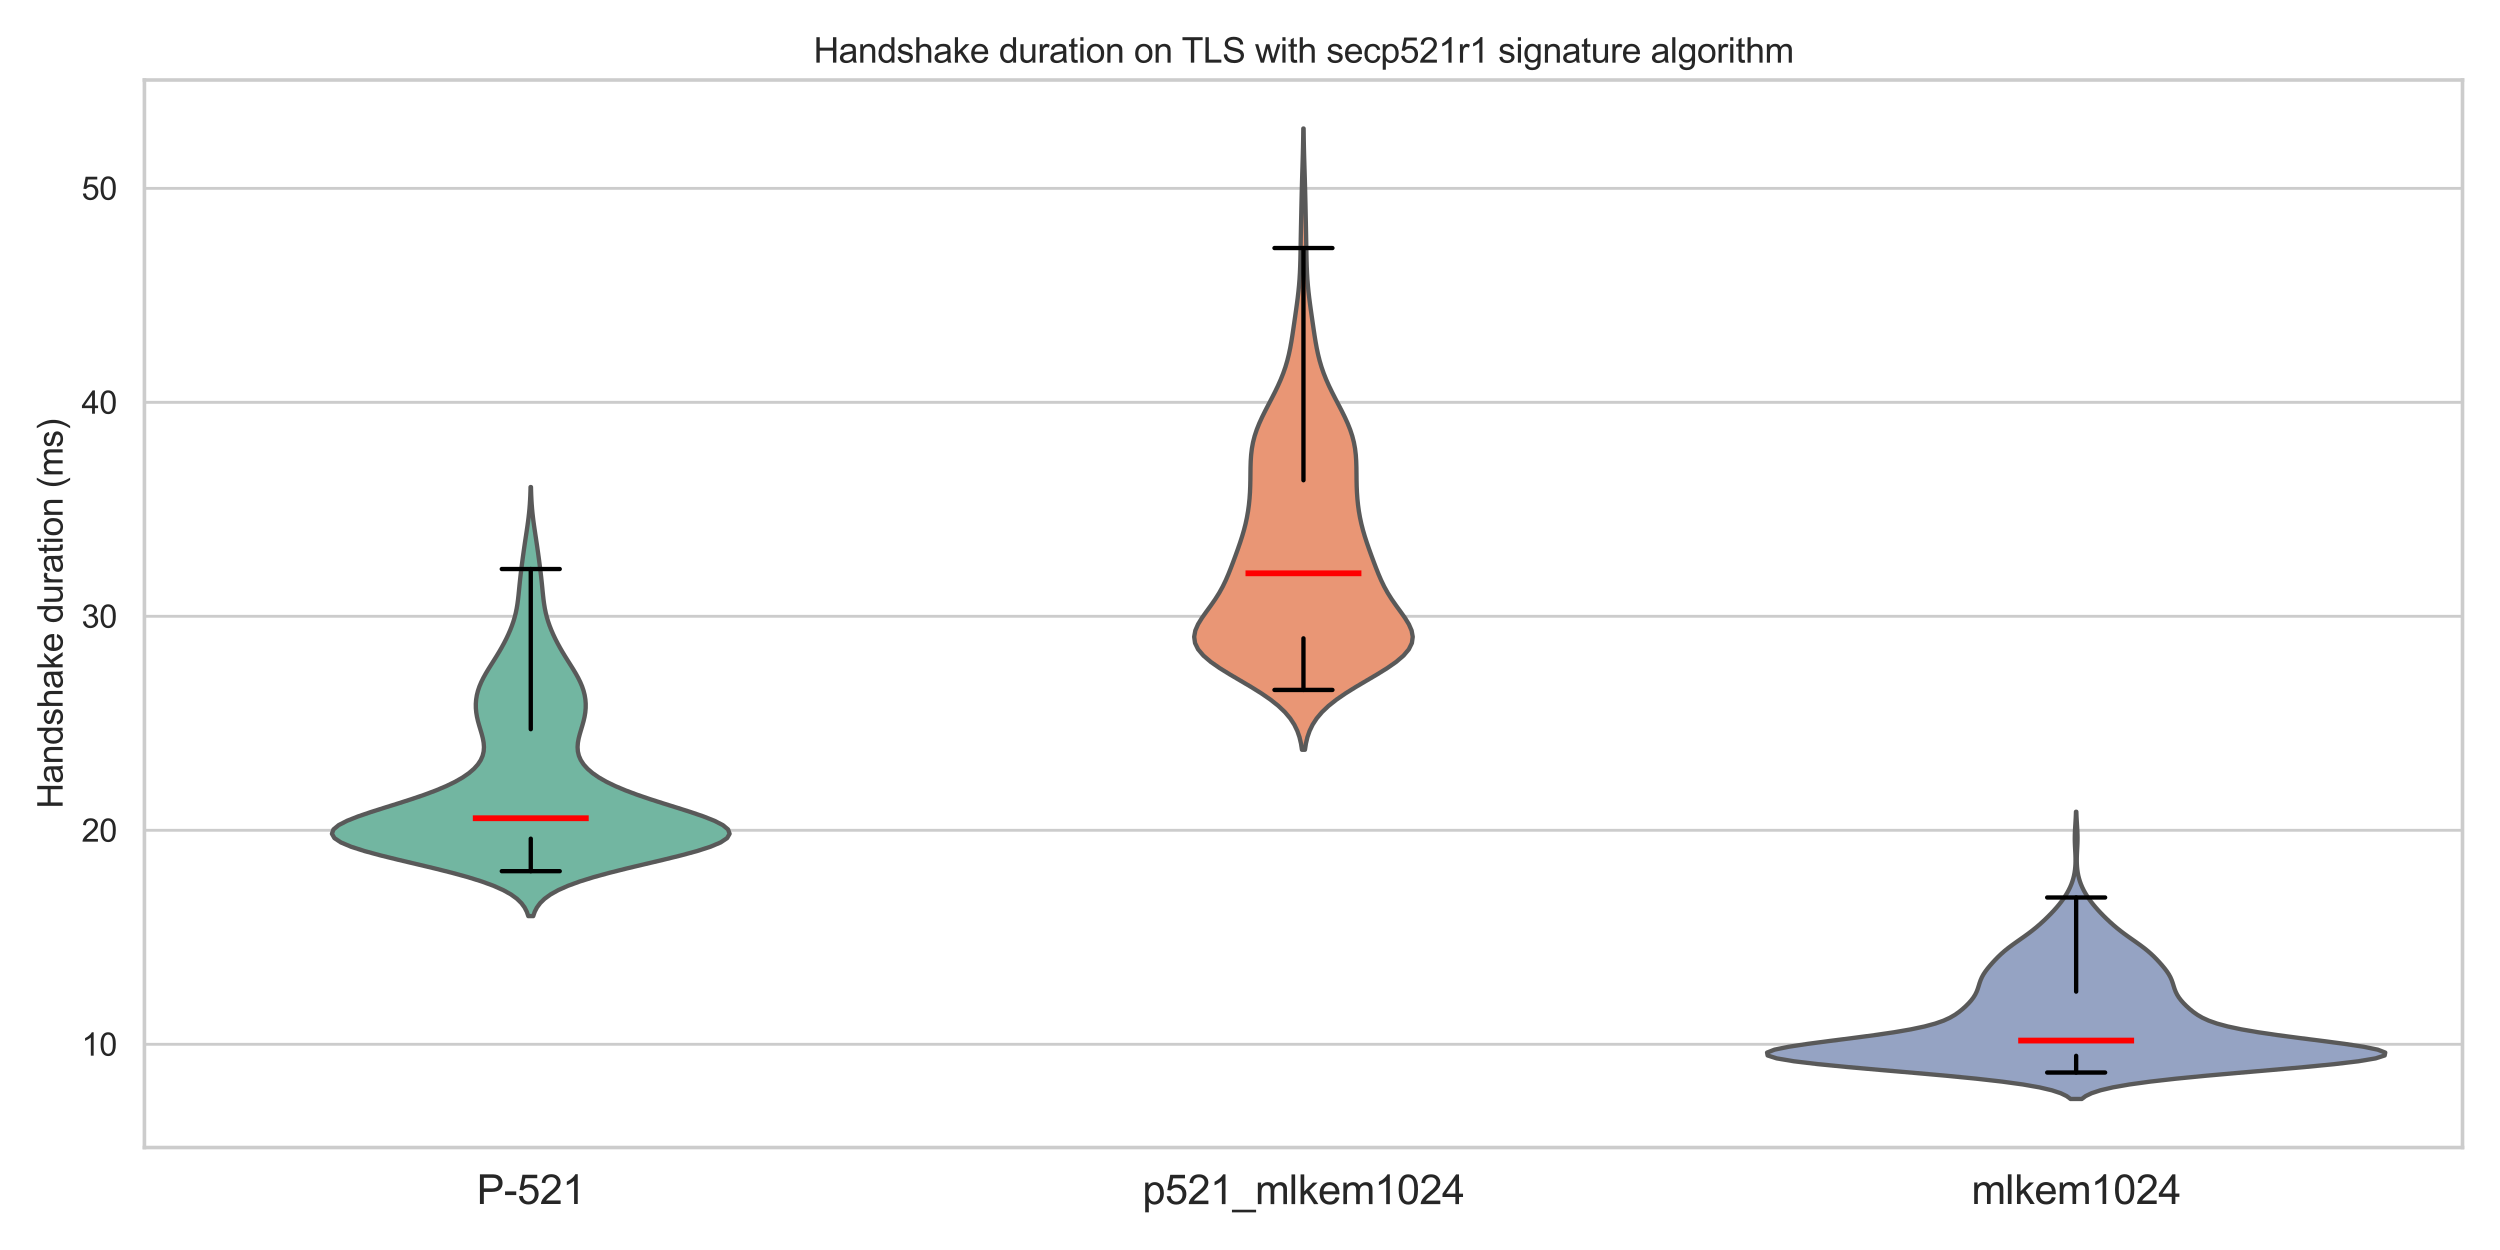 <?xml version="1.0" encoding="utf-8" standalone="no"?>
<!DOCTYPE svg PUBLIC "-//W3C//DTD SVG 1.1//EN"
  "http://www.w3.org/Graphics/SVG/1.1/DTD/svg11.dtd">
<svg xmlns:xlink="http://www.w3.org/1999/xlink" width="864pt" height="432pt" viewBox="0 0 864 432" xmlns="http://www.w3.org/2000/svg" version="1.1">
 <defs>
  <style type="text/css">*{stroke-linejoin: round; stroke-linecap: butt}</style>
 </defs>
 <g id="figure_1">
  <g id="patch_1">
   <path d="M 0 432 
L 864 432 
L 864 0 
L 0 0 
z
" style="fill: #ffffff"/>
  </g>
  <g id="axes_1">
   <g id="patch_2">
    <path d="M 49.911 396.58 
L 851.04 396.58 
L 851.04 27.651 
L 49.911 27.651 
z
" style="fill: #ffffff"/>
   </g>
   <g id="matplotlib.axis_1">
    <g id="xtick_1">
     <g id="text_1">
      <!-- P-521 -->
      <g style="fill: #262626" transform="translate(164.754 416.101) scale(0.14 -0.14)">
       <defs>
        <path id="ArialMT-50" d="M 494 0 
L 494 4581 
L 2222 4581 
Q 2678 4581 2919 4538 
Q 3256 4481 3484 4323 
Q 3713 4166 3852 3881 
Q 3991 3597 3991 3256 
Q 3991 2672 3619 2267 
Q 3247 1863 2275 1863 
L 1100 1863 
L 1100 0 
L 494 0 
z
M 1100 2403 
L 2284 2403 
Q 2872 2403 3119 2622 
Q 3366 2841 3366 3238 
Q 3366 3525 3220 3729 
Q 3075 3934 2838 4000 
Q 2684 4041 2272 4041 
L 1100 4041 
L 1100 2403 
z
" transform="scale(0.016)"/>
        <path id="ArialMT-2d" d="M 203 1375 
L 203 1941 
L 1931 1941 
L 1931 1375 
L 203 1375 
z
" transform="scale(0.016)"/>
        <path id="ArialMT-35" d="M 266 1200 
L 856 1250 
Q 922 819 1161 601 
Q 1400 384 1738 384 
Q 2144 384 2425 690 
Q 2706 997 2706 1503 
Q 2706 1984 2436 2262 
Q 2166 2541 1728 2541 
Q 1456 2541 1237 2417 
Q 1019 2294 894 2097 
L 366 2166 
L 809 4519 
L 3088 4519 
L 3088 3981 
L 1259 3981 
L 1013 2750 
Q 1425 3038 1878 3038 
Q 2478 3038 2890 2622 
Q 3303 2206 3303 1553 
Q 3303 931 2941 478 
Q 2500 -78 1738 -78 
Q 1113 -78 717 272 
Q 322 622 266 1200 
z
" transform="scale(0.016)"/>
        <path id="ArialMT-32" d="M 3222 541 
L 3222 0 
L 194 0 
Q 188 203 259 391 
Q 375 700 629 1000 
Q 884 1300 1366 1694 
Q 2113 2306 2375 2664 
Q 2638 3022 2638 3341 
Q 2638 3675 2398 3904 
Q 2159 4134 1775 4134 
Q 1369 4134 1125 3890 
Q 881 3647 878 3216 
L 300 3275 
Q 359 3922 746 4261 
Q 1134 4600 1788 4600 
Q 2447 4600 2831 4234 
Q 3216 3869 3216 3328 
Q 3216 3053 3103 2787 
Q 2991 2522 2730 2228 
Q 2469 1934 1863 1422 
Q 1356 997 1212 845 
Q 1069 694 975 541 
L 3222 541 
z
" transform="scale(0.016)"/>
        <path id="ArialMT-31" d="M 2384 0 
L 1822 0 
L 1822 3584 
Q 1619 3391 1289 3197 
Q 959 3003 697 2906 
L 697 3450 
Q 1169 3672 1522 3987 
Q 1875 4303 2022 4600 
L 2384 4600 
L 2384 0 
z
" transform="scale(0.016)"/>
       </defs>
       <use xlink:href="#ArialMT-50"/>
       <use xlink:href="#ArialMT-2d" x="66.699"/>
       <use xlink:href="#ArialMT-35" x="100"/>
       <use xlink:href="#ArialMT-32" x="155.615"/>
       <use xlink:href="#ArialMT-31" x="211.23"/>
      </g>
     </g>
    </g>
    <g id="xtick_2">
     <g id="text_2">
      <!-- p521_mlkem1024 -->
      <g style="fill: #262626" transform="translate(394.832 416.142) scale(0.14 -0.14)">
       <defs>
        <path id="ArialMT-70" d="M 422 -1272 
L 422 3319 
L 934 3319 
L 934 2888 
Q 1116 3141 1344 3267 
Q 1572 3394 1897 3394 
Q 2322 3394 2647 3175 
Q 2972 2956 3137 2557 
Q 3303 2159 3303 1684 
Q 3303 1175 3120 767 
Q 2938 359 2589 142 
Q 2241 -75 1856 -75 
Q 1575 -75 1351 44 
Q 1128 163 984 344 
L 984 -1272 
L 422 -1272 
z
M 931 1641 
Q 931 1000 1190 694 
Q 1450 388 1819 388 
Q 2194 388 2461 705 
Q 2728 1022 2728 1688 
Q 2728 2322 2467 2637 
Q 2206 2953 1844 2953 
Q 1484 2953 1207 2617 
Q 931 2281 931 1641 
z
" transform="scale(0.016)"/>
        <path id="ArialMT-5f" d="M -97 -1272 
L -97 -866 
L 3631 -866 
L 3631 -1272 
L -97 -1272 
z
" transform="scale(0.016)"/>
        <path id="ArialMT-6d" d="M 422 0 
L 422 3319 
L 925 3319 
L 925 2853 
Q 1081 3097 1340 3245 
Q 1600 3394 1931 3394 
Q 2300 3394 2536 3241 
Q 2772 3088 2869 2813 
Q 3263 3394 3894 3394 
Q 4388 3394 4653 3120 
Q 4919 2847 4919 2278 
L 4919 0 
L 4359 0 
L 4359 2091 
Q 4359 2428 4304 2576 
Q 4250 2725 4106 2815 
Q 3963 2906 3769 2906 
Q 3419 2906 3187 2673 
Q 2956 2441 2956 1928 
L 2956 0 
L 2394 0 
L 2394 2156 
Q 2394 2531 2256 2718 
Q 2119 2906 1806 2906 
Q 1569 2906 1367 2781 
Q 1166 2656 1075 2415 
Q 984 2175 984 1722 
L 984 0 
L 422 0 
z
" transform="scale(0.016)"/>
        <path id="ArialMT-6c" d="M 409 0 
L 409 4581 
L 972 4581 
L 972 0 
L 409 0 
z
" transform="scale(0.016)"/>
        <path id="ArialMT-6b" d="M 425 0 
L 425 4581 
L 988 4581 
L 988 1969 
L 2319 3319 
L 3047 3319 
L 1778 2088 
L 3175 0 
L 2481 0 
L 1384 1697 
L 988 1316 
L 988 0 
L 425 0 
z
" transform="scale(0.016)"/>
        <path id="ArialMT-65" d="M 2694 1069 
L 3275 997 
Q 3138 488 2766 206 
Q 2394 -75 1816 -75 
Q 1088 -75 661 373 
Q 234 822 234 1631 
Q 234 2469 665 2931 
Q 1097 3394 1784 3394 
Q 2450 3394 2872 2941 
Q 3294 2488 3294 1666 
Q 3294 1616 3291 1516 
L 816 1516 
Q 847 969 1125 678 
Q 1403 388 1819 388 
Q 2128 388 2347 550 
Q 2566 713 2694 1069 
z
M 847 1978 
L 2700 1978 
Q 2663 2397 2488 2606 
Q 2219 2931 1791 2931 
Q 1403 2931 1139 2672 
Q 875 2413 847 1978 
z
" transform="scale(0.016)"/>
        <path id="ArialMT-30" d="M 266 2259 
Q 266 3072 433 3567 
Q 600 4063 929 4331 
Q 1259 4600 1759 4600 
Q 2128 4600 2406 4451 
Q 2684 4303 2865 4023 
Q 3047 3744 3150 3342 
Q 3253 2941 3253 2259 
Q 3253 1453 3087 958 
Q 2922 463 2592 192 
Q 2263 -78 1759 -78 
Q 1097 -78 719 397 
Q 266 969 266 2259 
z
M 844 2259 
Q 844 1131 1108 757 
Q 1372 384 1759 384 
Q 2147 384 2411 759 
Q 2675 1134 2675 2259 
Q 2675 3391 2411 3762 
Q 2147 4134 1753 4134 
Q 1366 4134 1134 3806 
Q 844 3388 844 2259 
z
" transform="scale(0.016)"/>
        <path id="ArialMT-34" d="M 2069 0 
L 2069 1097 
L 81 1097 
L 81 1613 
L 2172 4581 
L 2631 4581 
L 2631 1613 
L 3250 1613 
L 3250 1097 
L 2631 1097 
L 2631 0 
L 2069 0 
z
M 2069 1613 
L 2069 3678 
L 634 1613 
L 2069 1613 
z
" transform="scale(0.016)"/>
       </defs>
       <use xlink:href="#ArialMT-70"/>
       <use xlink:href="#ArialMT-35" x="55.615"/>
       <use xlink:href="#ArialMT-32" x="111.23"/>
       <use xlink:href="#ArialMT-31" x="166.846"/>
       <use xlink:href="#ArialMT-5f" x="222.461"/>
       <use xlink:href="#ArialMT-6d" x="278.076"/>
       <use xlink:href="#ArialMT-6c" x="361.377"/>
       <use xlink:href="#ArialMT-6b" x="383.594"/>
       <use xlink:href="#ArialMT-65" x="433.594"/>
       <use xlink:href="#ArialMT-6d" x="489.209"/>
       <use xlink:href="#ArialMT-31" x="572.51"/>
       <use xlink:href="#ArialMT-30" x="628.125"/>
       <use xlink:href="#ArialMT-32" x="683.74"/>
       <use xlink:href="#ArialMT-34" x="739.355"/>
      </g>
     </g>
    </g>
    <g id="xtick_3">
     <g id="text_3">
      <!-- mlkem1024 -->
      <g style="fill: #262626" transform="translate(681.338 416.101) scale(0.14 -0.14)">
       <use xlink:href="#ArialMT-6d"/>
       <use xlink:href="#ArialMT-6c" x="83.301"/>
       <use xlink:href="#ArialMT-6b" x="105.518"/>
       <use xlink:href="#ArialMT-65" x="155.518"/>
       <use xlink:href="#ArialMT-6d" x="211.133"/>
       <use xlink:href="#ArialMT-31" x="294.434"/>
       <use xlink:href="#ArialMT-30" x="350.049"/>
       <use xlink:href="#ArialMT-32" x="405.664"/>
       <use xlink:href="#ArialMT-34" x="461.279"/>
      </g>
     </g>
    </g>
   </g>
   <g id="matplotlib.axis_2">
    <g id="ytick_1">
     <g id="line2d_1">
      <path d="M 49.911 360.905 
L 851.04 360.905 
" clip-path="url(#p0e4a2ffcad)" style="fill: none; stroke: #cccccc; stroke-linecap: round"/>
     </g>
     <g id="text_4">
      <!-- 10 -->
      <g style="fill: #262626" transform="translate(28.177 364.842) scale(0.11 -0.11)">
       <use xlink:href="#ArialMT-31"/>
       <use xlink:href="#ArialMT-30" x="55.615"/>
      </g>
     </g>
    </g>
    <g id="ytick_2">
     <g id="line2d_2">
      <path d="M 49.911 286.953 
L 851.04 286.953 
" clip-path="url(#p0e4a2ffcad)" style="fill: none; stroke: #cccccc; stroke-linecap: round"/>
     </g>
     <g id="text_5">
      <!-- 20 -->
      <g style="fill: #262626" transform="translate(28.177 290.889) scale(0.11 -0.11)">
       <use xlink:href="#ArialMT-32"/>
       <use xlink:href="#ArialMT-30" x="55.615"/>
      </g>
     </g>
    </g>
    <g id="ytick_3">
     <g id="line2d_3">
      <path d="M 49.911 213 
L 851.04 213 
" clip-path="url(#p0e4a2ffcad)" style="fill: none; stroke: #cccccc; stroke-linecap: round"/>
     </g>
     <g id="text_6">
      <!-- 30 -->
      <g style="fill: #262626" transform="translate(28.177 216.937) scale(0.11 -0.11)">
       <defs>
        <path id="ArialMT-33" d="M 269 1209 
L 831 1284 
Q 928 806 1161 595 
Q 1394 384 1728 384 
Q 2125 384 2398 659 
Q 2672 934 2672 1341 
Q 2672 1728 2419 1979 
Q 2166 2231 1775 2231 
Q 1616 2231 1378 2169 
L 1441 2663 
Q 1497 2656 1531 2656 
Q 1891 2656 2178 2843 
Q 2466 3031 2466 3422 
Q 2466 3731 2256 3934 
Q 2047 4138 1716 4138 
Q 1388 4138 1169 3931 
Q 950 3725 888 3313 
L 325 3413 
Q 428 3978 793 4289 
Q 1159 4600 1703 4600 
Q 2078 4600 2393 4439 
Q 2709 4278 2876 4000 
Q 3044 3722 3044 3409 
Q 3044 3113 2884 2869 
Q 2725 2625 2413 2481 
Q 2819 2388 3044 2092 
Q 3269 1797 3269 1353 
Q 3269 753 2831 336 
Q 2394 -81 1725 -81 
Q 1122 -81 723 278 
Q 325 638 269 1209 
z
" transform="scale(0.016)"/>
       </defs>
       <use xlink:href="#ArialMT-33"/>
       <use xlink:href="#ArialMT-30" x="55.615"/>
      </g>
     </g>
    </g>
    <g id="ytick_4">
     <g id="line2d_4">
      <path d="M 49.911 139.047 
L 851.04 139.047 
" clip-path="url(#p0e4a2ffcad)" style="fill: none; stroke: #cccccc; stroke-linecap: round"/>
     </g>
     <g id="text_7">
      <!-- 40 -->
      <g style="fill: #262626" transform="translate(28.177 142.984) scale(0.11 -0.11)">
       <use xlink:href="#ArialMT-34"/>
       <use xlink:href="#ArialMT-30" x="55.615"/>
      </g>
     </g>
    </g>
    <g id="ytick_5">
     <g id="line2d_5">
      <path d="M 49.911 65.094 
L 851.04 65.094 
" clip-path="url(#p0e4a2ffcad)" style="fill: none; stroke: #cccccc; stroke-linecap: round"/>
     </g>
     <g id="text_8">
      <!-- 50 -->
      <g style="fill: #262626" transform="translate(28.177 69.031) scale(0.11 -0.11)">
       <use xlink:href="#ArialMT-35"/>
       <use xlink:href="#ArialMT-30" x="55.615"/>
      </g>
     </g>
    </g>
    <g id="text_9">
     <!-- Handshake duration (ms) -->
     <g style="fill: #262626" transform="translate(21.651 279.476) rotate(-90) scale(0.12 -0.12)">
      <defs>
       <path id="ArialMT-48" d="M 513 0 
L 513 4581 
L 1119 4581 
L 1119 2700 
L 3500 2700 
L 3500 4581 
L 4106 4581 
L 4106 0 
L 3500 0 
L 3500 2159 
L 1119 2159 
L 1119 0 
L 513 0 
z
" transform="scale(0.016)"/>
       <path id="ArialMT-61" d="M 2588 409 
Q 2275 144 1986 34 
Q 1697 -75 1366 -75 
Q 819 -75 525 192 
Q 231 459 231 875 
Q 231 1119 342 1320 
Q 453 1522 633 1644 
Q 813 1766 1038 1828 
Q 1203 1872 1538 1913 
Q 2219 1994 2541 2106 
Q 2544 2222 2544 2253 
Q 2544 2597 2384 2738 
Q 2169 2928 1744 2928 
Q 1347 2928 1158 2789 
Q 969 2650 878 2297 
L 328 2372 
Q 403 2725 575 2942 
Q 747 3159 1072 3276 
Q 1397 3394 1825 3394 
Q 2250 3394 2515 3294 
Q 2781 3194 2906 3042 
Q 3031 2891 3081 2659 
Q 3109 2516 3109 2141 
L 3109 1391 
Q 3109 606 3145 398 
Q 3181 191 3288 0 
L 2700 0 
Q 2613 175 2588 409 
z
M 2541 1666 
Q 2234 1541 1622 1453 
Q 1275 1403 1131 1340 
Q 988 1278 909 1158 
Q 831 1038 831 891 
Q 831 666 1001 516 
Q 1172 366 1500 366 
Q 1825 366 2078 508 
Q 2331 650 2450 897 
Q 2541 1088 2541 1459 
L 2541 1666 
z
" transform="scale(0.016)"/>
       <path id="ArialMT-6e" d="M 422 0 
L 422 3319 
L 928 3319 
L 928 2847 
Q 1294 3394 1984 3394 
Q 2284 3394 2536 3286 
Q 2788 3178 2913 3003 
Q 3038 2828 3088 2588 
Q 3119 2431 3119 2041 
L 3119 0 
L 2556 0 
L 2556 2019 
Q 2556 2363 2490 2533 
Q 2425 2703 2258 2804 
Q 2091 2906 1866 2906 
Q 1506 2906 1245 2678 
Q 984 2450 984 1813 
L 984 0 
L 422 0 
z
" transform="scale(0.016)"/>
       <path id="ArialMT-64" d="M 2575 0 
L 2575 419 
Q 2259 -75 1647 -75 
Q 1250 -75 917 144 
Q 584 363 401 755 
Q 219 1147 219 1656 
Q 219 2153 384 2558 
Q 550 2963 881 3178 
Q 1213 3394 1622 3394 
Q 1922 3394 2156 3267 
Q 2391 3141 2538 2938 
L 2538 4581 
L 3097 4581 
L 3097 0 
L 2575 0 
z
M 797 1656 
Q 797 1019 1065 703 
Q 1334 388 1700 388 
Q 2069 388 2326 689 
Q 2584 991 2584 1609 
Q 2584 2291 2321 2609 
Q 2059 2928 1675 2928 
Q 1300 2928 1048 2622 
Q 797 2316 797 1656 
z
" transform="scale(0.016)"/>
       <path id="ArialMT-73" d="M 197 991 
L 753 1078 
Q 800 744 1014 566 
Q 1228 388 1613 388 
Q 2000 388 2187 545 
Q 2375 703 2375 916 
Q 2375 1106 2209 1216 
Q 2094 1291 1634 1406 
Q 1016 1563 777 1677 
Q 538 1791 414 1992 
Q 291 2194 291 2438 
Q 291 2659 392 2848 
Q 494 3038 669 3163 
Q 800 3259 1026 3326 
Q 1253 3394 1513 3394 
Q 1903 3394 2198 3281 
Q 2494 3169 2634 2976 
Q 2775 2784 2828 2463 
L 2278 2388 
Q 2241 2644 2061 2787 
Q 1881 2931 1553 2931 
Q 1166 2931 1000 2803 
Q 834 2675 834 2503 
Q 834 2394 903 2306 
Q 972 2216 1119 2156 
Q 1203 2125 1616 2013 
Q 2213 1853 2448 1751 
Q 2684 1650 2818 1456 
Q 2953 1263 2953 975 
Q 2953 694 2789 445 
Q 2625 197 2315 61 
Q 2006 -75 1616 -75 
Q 969 -75 630 194 
Q 291 463 197 991 
z
" transform="scale(0.016)"/>
       <path id="ArialMT-68" d="M 422 0 
L 422 4581 
L 984 4581 
L 984 2938 
Q 1378 3394 1978 3394 
Q 2347 3394 2619 3248 
Q 2891 3103 3008 2847 
Q 3125 2591 3125 2103 
L 3125 0 
L 2563 0 
L 2563 2103 
Q 2563 2525 2380 2717 
Q 2197 2909 1863 2909 
Q 1613 2909 1392 2779 
Q 1172 2650 1078 2428 
Q 984 2206 984 1816 
L 984 0 
L 422 0 
z
" transform="scale(0.016)"/>
       <path id="ArialMT-20" transform="scale(0.016)"/>
       <path id="ArialMT-75" d="M 2597 0 
L 2597 488 
Q 2209 -75 1544 -75 
Q 1250 -75 995 37 
Q 741 150 617 320 
Q 494 491 444 738 
Q 409 903 409 1263 
L 409 3319 
L 972 3319 
L 972 1478 
Q 972 1038 1006 884 
Q 1059 663 1231 536 
Q 1403 409 1656 409 
Q 1909 409 2131 539 
Q 2353 669 2445 892 
Q 2538 1116 2538 1541 
L 2538 3319 
L 3100 3319 
L 3100 0 
L 2597 0 
z
" transform="scale(0.016)"/>
       <path id="ArialMT-72" d="M 416 0 
L 416 3319 
L 922 3319 
L 922 2816 
Q 1116 3169 1280 3281 
Q 1444 3394 1641 3394 
Q 1925 3394 2219 3213 
L 2025 2691 
Q 1819 2813 1613 2813 
Q 1428 2813 1281 2702 
Q 1134 2591 1072 2394 
Q 978 2094 978 1738 
L 978 0 
L 416 0 
z
" transform="scale(0.016)"/>
       <path id="ArialMT-74" d="M 1650 503 
L 1731 6 
Q 1494 -44 1306 -44 
Q 1000 -44 831 53 
Q 663 150 594 308 
Q 525 466 525 972 
L 525 2881 
L 113 2881 
L 113 3319 
L 525 3319 
L 525 4141 
L 1084 4478 
L 1084 3319 
L 1650 3319 
L 1650 2881 
L 1084 2881 
L 1084 941 
Q 1084 700 1114 631 
Q 1144 563 1211 522 
Q 1278 481 1403 481 
Q 1497 481 1650 503 
z
" transform="scale(0.016)"/>
       <path id="ArialMT-69" d="M 425 3934 
L 425 4581 
L 988 4581 
L 988 3934 
L 425 3934 
z
M 425 0 
L 425 3319 
L 988 3319 
L 988 0 
L 425 0 
z
" transform="scale(0.016)"/>
       <path id="ArialMT-6f" d="M 213 1659 
Q 213 2581 725 3025 
Q 1153 3394 1769 3394 
Q 2453 3394 2887 2945 
Q 3322 2497 3322 1706 
Q 3322 1066 3130 698 
Q 2938 331 2570 128 
Q 2203 -75 1769 -75 
Q 1072 -75 642 372 
Q 213 819 213 1659 
z
M 791 1659 
Q 791 1022 1069 705 
Q 1347 388 1769 388 
Q 2188 388 2466 706 
Q 2744 1025 2744 1678 
Q 2744 2294 2464 2611 
Q 2184 2928 1769 2928 
Q 1347 2928 1069 2612 
Q 791 2297 791 1659 
z
" transform="scale(0.016)"/>
       <path id="ArialMT-28" d="M 1497 -1347 
Q 1031 -759 709 28 
Q 388 816 388 1659 
Q 388 2403 628 3084 
Q 909 3875 1497 4659 
L 1900 4659 
Q 1522 4009 1400 3731 
Q 1209 3300 1100 2831 
Q 966 2247 966 1656 
Q 966 153 1900 -1347 
L 1497 -1347 
z
" transform="scale(0.016)"/>
       <path id="ArialMT-29" d="M 791 -1347 
L 388 -1347 
Q 1322 153 1322 1656 
Q 1322 2244 1188 2822 
Q 1081 3291 891 3722 
Q 769 4003 388 4659 
L 791 4659 
Q 1378 3875 1659 3084 
Q 1900 2403 1900 1659 
Q 1900 816 1576 28 
Q 1253 -759 791 -1347 
z
" transform="scale(0.016)"/>
      </defs>
      <use xlink:href="#ArialMT-48"/>
      <use xlink:href="#ArialMT-61" x="72.217"/>
      <use xlink:href="#ArialMT-6e" x="127.832"/>
      <use xlink:href="#ArialMT-64" x="183.447"/>
      <use xlink:href="#ArialMT-73" x="239.062"/>
      <use xlink:href="#ArialMT-68" x="289.062"/>
      <use xlink:href="#ArialMT-61" x="344.678"/>
      <use xlink:href="#ArialMT-6b" x="400.293"/>
      <use xlink:href="#ArialMT-65" x="450.293"/>
      <use xlink:href="#ArialMT-20" x="505.908"/>
      <use xlink:href="#ArialMT-64" x="533.691"/>
      <use xlink:href="#ArialMT-75" x="589.307"/>
      <use xlink:href="#ArialMT-72" x="644.922"/>
      <use xlink:href="#ArialMT-61" x="678.223"/>
      <use xlink:href="#ArialMT-74" x="733.838"/>
      <use xlink:href="#ArialMT-69" x="761.621"/>
      <use xlink:href="#ArialMT-6f" x="783.838"/>
      <use xlink:href="#ArialMT-6e" x="839.453"/>
      <use xlink:href="#ArialMT-20" x="895.068"/>
      <use xlink:href="#ArialMT-28" x="922.852"/>
      <use xlink:href="#ArialMT-6d" x="956.152"/>
      <use xlink:href="#ArialMT-73" x="1039.453"/>
      <use xlink:href="#ArialMT-29" x="1089.453"/>
     </g>
    </g>
   </g>
   <g id="PolyCollection_1">
    <defs>
     <path id="m22949a1e68" d="M 184.28 -115.39 
L 182.584 -115.39 
L 182.066 -116.888 
L 181.297 -118.386 
L 180.193 -119.883 
L 178.66 -121.381 
L 176.6 -122.879 
L 173.922 -124.377 
L 170.555 -125.874 
L 166.462 -127.372 
L 161.652 -128.87 
L 156.197 -130.368 
L 150.231 -131.866 
L 143.957 -133.363 
L 137.632 -134.861 
L 131.554 -136.359 
L 126.035 -137.857 
L 121.375 -139.354 
L 117.828 -140.852 
L 115.578 -142.35 
L 114.717 -143.848 
L 115.242 -145.346 
L 117.051 -146.843 
L 119.963 -148.341 
L 123.741 -149.839 
L 128.115 -151.337 
L 132.819 -152.834 
L 137.605 -154.332 
L 142.269 -155.83 
L 146.656 -157.328 
L 150.657 -158.826 
L 154.214 -160.323 
L 157.299 -161.821 
L 159.915 -163.319 
L 162.079 -164.817 
L 163.818 -166.314 
L 165.162 -167.812 
L 166.144 -169.31 
L 166.796 -170.808 
L 167.154 -172.306 
L 167.256 -173.803 
L 167.146 -175.301 
L 166.873 -176.799 
L 166.489 -178.297 
L 166.047 -179.794 
L 165.596 -181.292 
L 165.182 -182.79 
L 164.838 -184.288 
L 164.59 -185.786 
L 164.455 -187.283 
L 164.442 -188.781 
L 164.558 -190.279 
L 164.804 -191.777 
L 165.184 -193.274 
L 165.693 -194.772 
L 166.325 -196.27 
L 167.067 -197.768 
L 167.9 -199.266 
L 168.798 -200.763 
L 169.735 -202.261 
L 170.683 -203.759 
L 171.619 -205.257 
L 172.525 -206.754 
L 173.39 -208.252 
L 174.206 -209.75 
L 174.971 -211.248 
L 175.68 -212.746 
L 176.331 -214.243 
L 176.918 -215.741 
L 177.437 -217.239 
L 177.884 -218.737 
L 178.26 -220.234 
L 178.568 -221.732 
L 178.817 -223.23 
L 179.019 -224.728 
L 179.189 -226.226 
L 179.341 -227.723 
L 179.488 -229.221 
L 179.639 -230.719 
L 179.799 -232.217 
L 179.971 -233.714 
L 180.152 -235.212 
L 180.342 -236.71 
L 180.539 -238.208 
L 180.741 -239.706 
L 180.948 -241.203 
L 181.161 -242.701 
L 181.38 -244.199 
L 181.604 -245.697 
L 181.831 -247.194 
L 182.057 -248.692 
L 182.276 -250.19 
L 182.483 -251.688 
L 182.673 -253.186 
L 182.841 -254.683 
L 182.985 -256.181 
L 183.103 -257.679 
L 183.197 -259.177 
L 183.27 -260.674 
L 183.323 -262.172 
L 183.361 -263.67 
L 183.503 -263.67 
L 183.503 -263.67 
L 183.541 -262.172 
L 183.595 -260.674 
L 183.667 -259.177 
L 183.761 -257.679 
L 183.88 -256.181 
L 184.023 -254.683 
L 184.191 -253.186 
L 184.381 -251.688 
L 184.588 -250.19 
L 184.808 -248.692 
L 185.033 -247.194 
L 185.26 -245.697 
L 185.484 -244.199 
L 185.703 -242.701 
L 185.916 -241.203 
L 186.124 -239.706 
L 186.325 -238.208 
L 186.522 -236.71 
L 186.712 -235.212 
L 186.894 -233.714 
L 187.065 -232.217 
L 187.225 -230.719 
L 187.376 -229.221 
L 187.523 -227.723 
L 187.675 -226.226 
L 187.845 -224.728 
L 188.048 -223.23 
L 188.297 -221.732 
L 188.605 -220.234 
L 188.98 -218.737 
L 189.428 -217.239 
L 189.947 -215.741 
L 190.534 -214.243 
L 191.184 -212.746 
L 191.894 -211.248 
L 192.658 -209.75 
L 193.475 -208.252 
L 194.34 -206.754 
L 195.246 -205.257 
L 196.182 -203.759 
L 197.129 -202.261 
L 198.066 -200.763 
L 198.964 -199.266 
L 199.797 -197.768 
L 200.539 -196.27 
L 201.172 -194.772 
L 201.681 -193.274 
L 202.06 -191.777 
L 202.307 -190.279 
L 202.422 -188.781 
L 202.409 -187.283 
L 202.274 -185.786 
L 202.026 -184.288 
L 201.682 -182.79 
L 201.268 -181.292 
L 200.818 -179.794 
L 200.375 -178.297 
L 199.991 -176.799 
L 199.718 -175.301 
L 199.608 -173.803 
L 199.711 -172.306 
L 200.069 -170.808 
L 200.721 -169.31 
L 201.702 -167.812 
L 203.047 -166.314 
L 204.785 -164.817 
L 206.949 -163.319 
L 209.565 -161.821 
L 212.651 -160.323 
L 216.207 -158.826 
L 220.209 -157.328 
L 224.595 -155.83 
L 229.259 -154.332 
L 234.046 -152.834 
L 238.749 -151.337 
L 243.123 -149.839 
L 246.901 -148.341 
L 249.813 -146.843 
L 251.623 -145.346 
L 252.147 -143.848 
L 251.287 -142.35 
L 249.036 -140.852 
L 245.489 -139.354 
L 240.829 -137.857 
L 235.311 -136.359 
L 229.233 -134.861 
L 222.908 -133.363 
L 216.633 -131.866 
L 210.668 -130.368 
L 205.212 -128.87 
L 200.403 -127.372 
L 196.309 -125.874 
L 192.942 -124.377 
L 190.265 -122.879 
L 188.204 -121.381 
L 186.671 -119.883 
L 185.567 -118.386 
L 184.798 -116.888 
L 184.28 -115.39 
z
" style="stroke: #595959; stroke-width: 1.5"/>
    </defs>
    <g clip-path="url(#p0e4a2ffcad)">
     <use xlink:href="#m22949a1e68" x="0" y="432" style="fill: #72b6a1; stroke: #595959; stroke-width: 1.5"/>
    </g>
   </g>
   <g id="PolyCollection_2">
    <defs>
     <path id="m74becda86d" d="M 450.991 -172.886 
L 449.959 -172.886 
L 449.619 -175.055 
L 449.105 -177.224 
L 448.357 -179.392 
L 447.308 -181.561 
L 445.896 -183.73 
L 444.064 -185.898 
L 441.779 -188.067 
L 439.04 -190.235 
L 435.886 -192.404 
L 432.407 -194.573 
L 428.737 -196.741 
L 425.053 -198.91 
L 421.554 -201.079 
L 418.444 -203.247 
L 415.904 -205.416 
L 414.067 -207.584 
L 413.004 -209.753 
L 412.709 -211.922 
L 413.102 -214.09 
L 414.049 -216.259 
L 415.379 -218.428 
L 416.914 -220.596 
L 418.495 -222.765 
L 420.004 -224.933 
L 421.369 -227.102 
L 422.57 -229.271 
L 423.619 -231.439 
L 424.554 -233.608 
L 425.416 -235.776 
L 426.238 -237.945 
L 427.04 -240.114 
L 427.822 -242.282 
L 428.573 -244.451 
L 429.275 -246.62 
L 429.91 -248.788 
L 430.466 -250.957 
L 430.935 -253.125 
L 431.317 -255.294 
L 431.616 -257.463 
L 431.837 -259.631 
L 431.989 -261.8 
L 432.08 -263.969 
L 432.127 -266.137 
L 432.15 -268.306 
L 432.178 -270.474 
L 432.246 -272.643 
L 432.391 -274.812 
L 432.649 -276.98 
L 433.049 -279.149 
L 433.607 -281.317 
L 434.325 -283.486 
L 435.19 -285.655 
L 436.177 -287.823 
L 437.252 -289.992 
L 438.376 -292.161 
L 439.51 -294.329 
L 440.617 -296.498 
L 441.665 -298.666 
L 442.629 -300.835 
L 443.491 -303.004 
L 444.243 -305.172 
L 444.886 -307.341 
L 445.429 -309.51 
L 445.888 -311.678 
L 446.282 -313.847 
L 446.633 -316.015 
L 446.96 -318.184 
L 447.276 -320.353 
L 447.589 -322.521 
L 447.899 -324.69 
L 448.2 -326.858 
L 448.483 -329.027 
L 448.735 -331.196 
L 448.949 -333.364 
L 449.12 -335.533 
L 449.249 -337.702 
L 449.34 -339.87 
L 449.404 -342.039 
L 449.451 -344.207 
L 449.489 -346.376 
L 449.526 -348.545 
L 449.565 -350.713 
L 449.608 -352.882 
L 449.653 -355.051 
L 449.698 -357.219 
L 449.744 -359.388 
L 449.791 -361.556 
L 449.839 -363.725 
L 449.891 -365.894 
L 449.948 -368.062 
L 450.01 -370.231 
L 450.075 -372.4 
L 450.142 -374.568 
L 450.207 -376.737 
L 450.267 -378.905 
L 450.32 -381.074 
L 450.364 -383.243 
L 450.399 -385.411 
L 450.425 -387.58 
L 450.526 -387.58 
L 450.526 -387.58 
L 450.552 -385.411 
L 450.586 -383.243 
L 450.63 -381.074 
L 450.683 -378.905 
L 450.743 -376.737 
L 450.808 -374.568 
L 450.875 -372.4 
L 450.941 -370.231 
L 451.003 -368.062 
L 451.059 -365.894 
L 451.111 -363.725 
L 451.16 -361.556 
L 451.206 -359.388 
L 451.252 -357.219 
L 451.298 -355.051 
L 451.343 -352.882 
L 451.385 -350.713 
L 451.425 -348.545 
L 451.461 -346.376 
L 451.5 -344.207 
L 451.546 -342.039 
L 451.61 -339.87 
L 451.702 -337.702 
L 451.83 -335.533 
L 452.001 -333.364 
L 452.215 -331.196 
L 452.468 -329.027 
L 452.75 -326.858 
L 453.051 -324.69 
L 453.361 -322.521 
L 453.675 -320.353 
L 453.991 -318.184 
L 454.318 -316.015 
L 454.669 -313.847 
L 455.063 -311.678 
L 455.522 -309.51 
L 456.064 -307.341 
L 456.707 -305.172 
L 457.459 -303.004 
L 458.322 -300.835 
L 459.285 -298.666 
L 460.334 -296.498 
L 461.441 -294.329 
L 462.575 -292.161 
L 463.699 -289.992 
L 464.774 -287.823 
L 465.76 -285.655 
L 466.625 -283.486 
L 467.343 -281.317 
L 467.901 -279.149 
L 468.301 -276.98 
L 468.56 -274.812 
L 468.705 -272.643 
L 468.773 -270.474 
L 468.801 -268.306 
L 468.824 -266.137 
L 468.87 -263.969 
L 468.962 -261.8 
L 469.113 -259.631 
L 469.335 -257.463 
L 469.633 -255.294 
L 470.016 -253.125 
L 470.485 -250.957 
L 471.04 -248.788 
L 471.675 -246.62 
L 472.377 -244.451 
L 473.128 -242.282 
L 473.91 -240.114 
L 474.712 -237.945 
L 475.535 -235.776 
L 476.397 -233.608 
L 477.332 -231.439 
L 478.381 -229.271 
L 479.581 -227.102 
L 480.947 -224.933 
L 482.456 -222.765 
L 484.037 -220.596 
L 485.572 -218.428 
L 486.901 -216.259 
L 487.848 -214.09 
L 488.242 -211.922 
L 487.946 -209.753 
L 486.883 -207.584 
L 485.047 -205.416 
L 482.507 -203.247 
L 479.397 -201.079 
L 475.898 -198.91 
L 472.214 -196.741 
L 468.544 -194.573 
L 465.064 -192.404 
L 461.911 -190.235 
L 459.171 -188.067 
L 456.887 -185.898 
L 455.055 -183.73 
L 453.642 -181.561 
L 452.594 -179.392 
L 451.845 -177.224 
L 451.331 -175.055 
L 450.991 -172.886 
z
" style="stroke: #595959; stroke-width: 1.5"/>
    </defs>
    <g clip-path="url(#p0e4a2ffcad)">
     <use xlink:href="#m74becda86d" x="0" y="432" style="fill: #e99675; stroke: #595959; stroke-width: 1.5"/>
    </g>
   </g>
   <g id="PolyCollection_3">
    <defs>
     <path id="m481af61d06" d="M 719.447 -52.19 
L 715.59 -52.19 
L 714.238 -53.192 
L 712.16 -54.195 
L 709.112 -55.198 
L 704.842 -56.2 
L 699.135 -57.203 
L 691.857 -58.206 
L 683.014 -59.208 
L 672.791 -60.211 
L 661.575 -61.214 
L 649.943 -62.216 
L 638.617 -63.219 
L 628.379 -64.222 
L 619.977 -65.224 
L 614.02 -66.227 
L 610.892 -67.23 
L 610.701 -68.232 
L 613.266 -69.235 
L 618.151 -70.238 
L 624.739 -71.24 
L 632.32 -72.243 
L 640.196 -73.246 
L 647.766 -74.248 
L 654.588 -75.251 
L 660.404 -76.254 
L 665.134 -77.256 
L 668.845 -78.259 
L 671.694 -79.262 
L 673.882 -80.264 
L 675.607 -81.267 
L 677.03 -82.27 
L 678.264 -83.272 
L 679.372 -84.275 
L 680.373 -85.278 
L 681.263 -86.28 
L 682.025 -87.283 
L 682.649 -88.286 
L 683.14 -89.289 
L 683.523 -90.291 
L 683.843 -91.294 
L 684.154 -92.297 
L 684.512 -93.299 
L 684.957 -94.302 
L 685.513 -95.305 
L 686.179 -96.307 
L 686.938 -97.31 
L 687.769 -98.313 
L 688.651 -99.315 
L 689.579 -100.318 
L 690.561 -101.321 
L 691.615 -102.323 
L 692.758 -103.326 
L 693.999 -104.329 
L 695.33 -105.331 
L 696.728 -106.334 
L 698.157 -107.337 
L 699.578 -108.339 
L 700.96 -109.342 
L 702.279 -110.345 
L 703.527 -111.347 
L 704.707 -112.35 
L 705.827 -113.353 
L 706.898 -114.355 
L 707.924 -115.358 
L 708.91 -116.361 
L 709.852 -117.363 
L 710.746 -118.366 
L 711.588 -119.369 
L 712.376 -120.371 
L 713.105 -121.374 
L 713.776 -122.377 
L 714.387 -123.379 
L 714.937 -124.382 
L 715.426 -125.385 
L 715.852 -126.388 
L 716.217 -127.39 
L 716.523 -128.393 
L 716.772 -129.396 
L 716.967 -130.398 
L 717.113 -131.401 
L 717.214 -132.404 
L 717.276 -133.406 
L 717.302 -134.409 
L 717.298 -135.412 
L 717.271 -136.414 
L 717.227 -137.417 
L 717.174 -138.42 
L 717.122 -139.422 
L 717.078 -140.425 
L 717.049 -141.428 
L 717.042 -142.43 
L 717.056 -143.433 
L 717.091 -144.436 
L 717.142 -145.438 
L 717.202 -146.441 
L 717.265 -147.444 
L 717.325 -148.446 
L 717.378 -149.449 
L 717.421 -150.452 
L 717.454 -151.454 
L 717.583 -151.454 
L 717.583 -151.454 
L 717.616 -150.452 
L 717.659 -149.449 
L 717.712 -148.446 
L 717.772 -147.444 
L 717.835 -146.441 
L 717.895 -145.438 
L 717.946 -144.436 
L 717.981 -143.433 
L 717.995 -142.43 
L 717.987 -141.428 
L 717.959 -140.425 
L 717.915 -139.422 
L 717.862 -138.42 
L 717.81 -137.417 
L 717.766 -136.414 
L 717.738 -135.412 
L 717.735 -134.409 
L 717.761 -133.406 
L 717.823 -132.404 
L 717.924 -131.401 
L 718.07 -130.398 
L 718.265 -129.396 
L 718.514 -128.393 
L 718.819 -127.39 
L 719.185 -126.388 
L 719.611 -125.385 
L 720.099 -124.382 
L 720.65 -123.379 
L 721.261 -122.377 
L 721.931 -121.374 
L 722.661 -120.371 
L 723.449 -119.369 
L 724.291 -118.366 
L 725.185 -117.363 
L 726.127 -116.361 
L 727.112 -115.358 
L 728.139 -114.355 
L 729.209 -113.353 
L 730.33 -112.35 
L 731.51 -111.347 
L 732.758 -110.345 
L 734.077 -109.342 
L 735.458 -108.339 
L 736.88 -107.337 
L 738.309 -106.334 
L 739.707 -105.331 
L 741.038 -104.329 
L 742.279 -103.326 
L 743.422 -102.323 
L 744.476 -101.321 
L 745.458 -100.318 
L 746.386 -99.315 
L 747.268 -98.313 
L 748.098 -97.31 
L 748.858 -96.307 
L 749.524 -95.305 
L 750.08 -94.302 
L 750.525 -93.299 
L 750.882 -92.297 
L 751.194 -91.294 
L 751.513 -90.291 
L 751.897 -89.289 
L 752.387 -88.286 
L 753.011 -87.283 
L 753.774 -86.28 
L 754.663 -85.278 
L 755.665 -84.275 
L 756.773 -83.272 
L 758.007 -82.27 
L 759.43 -81.267 
L 761.155 -80.264 
L 763.343 -79.262 
L 766.192 -78.259 
L 769.902 -77.256 
L 774.633 -76.254 
L 780.449 -75.251 
L 787.271 -74.248 
L 794.841 -73.246 
L 802.717 -72.243 
L 810.298 -71.24 
L 816.886 -70.238 
L 821.771 -69.235 
L 824.336 -68.232 
L 824.144 -67.23 
L 821.017 -66.227 
L 815.059 -65.224 
L 806.658 -64.222 
L 796.42 -63.219 
L 785.093 -62.216 
L 773.462 -61.214 
L 762.246 -60.211 
L 752.023 -59.208 
L 743.18 -58.206 
L 735.902 -57.203 
L 730.195 -56.2 
L 725.925 -55.198 
L 722.877 -54.195 
L 720.799 -53.192 
L 719.447 -52.19 
z
" style="stroke: #595959; stroke-width: 1.5"/>
    </defs>
    <g clip-path="url(#p0e4a2ffcad)">
     <use xlink:href="#m481af61d06" x="0" y="432" style="fill: #95a3c3; stroke: #595959; stroke-width: 1.5"/>
    </g>
   </g>
   <g id="line2d_6">
    <path d="M 183.432 289.855 
L 183.432 301.078 
" clip-path="url(#p0e4a2ffcad)" style="fill: none; stroke: #000000; stroke-width: 1.5; stroke-linecap: round"/>
   </g>
   <g id="line2d_7">
    <path d="M 183.432 252.01 
L 183.432 196.656 
" clip-path="url(#p0e4a2ffcad)" style="fill: none; stroke: #000000; stroke-width: 1.5; stroke-linecap: round"/>
   </g>
   <g id="line2d_8">
    <path d="M 173.418 301.078 
L 193.446 301.078 
" clip-path="url(#p0e4a2ffcad)" style="fill: none; stroke: #000000; stroke-width: 1.5; stroke-linecap: round"/>
   </g>
   <g id="line2d_9">
    <path d="M 173.418 196.656 
L 193.446 196.656 
" clip-path="url(#p0e4a2ffcad)" style="fill: none; stroke: #000000; stroke-width: 1.5; stroke-linecap: round"/>
   </g>
   <g id="line2d_10">
    <path d="M 450.475 220.617 
L 450.475 238.44 
" clip-path="url(#p0e4a2ffcad)" style="fill: none; stroke: #000000; stroke-width: 1.5; stroke-linecap: round"/>
   </g>
   <g id="line2d_11">
    <path d="M 450.475 165.966 
L 450.475 85.727 
" clip-path="url(#p0e4a2ffcad)" style="fill: none; stroke: #000000; stroke-width: 1.5; stroke-linecap: round"/>
   </g>
   <g id="line2d_12">
    <path d="M 440.461 238.44 
L 460.489 238.44 
" clip-path="url(#p0e4a2ffcad)" style="fill: none; stroke: #000000; stroke-width: 1.5; stroke-linecap: round"/>
   </g>
   <g id="line2d_13">
    <path d="M 440.461 85.727 
L 460.489 85.727 
" clip-path="url(#p0e4a2ffcad)" style="fill: none; stroke: #000000; stroke-width: 1.5; stroke-linecap: round"/>
   </g>
   <g id="line2d_14">
    <path d="M 717.518 364.899 
L 717.518 370.667 
" clip-path="url(#p0e4a2ffcad)" style="fill: none; stroke: #000000; stroke-width: 1.5; stroke-linecap: round"/>
   </g>
   <g id="line2d_15">
    <path d="M 717.518 342.695 
L 717.518 310.174 
" clip-path="url(#p0e4a2ffcad)" style="fill: none; stroke: #000000; stroke-width: 1.5; stroke-linecap: round"/>
   </g>
   <g id="line2d_16">
    <path d="M 707.504 370.667 
L 727.533 370.667 
" clip-path="url(#p0e4a2ffcad)" style="fill: none; stroke: #000000; stroke-width: 1.5; stroke-linecap: round"/>
   </g>
   <g id="line2d_17">
    <path d="M 707.504 310.174 
L 727.533 310.174 
" clip-path="url(#p0e4a2ffcad)" style="fill: none; stroke: #000000; stroke-width: 1.5; stroke-linecap: round"/>
   </g>
   <g id="line2d_18">
    <path d="M 163.404 282.774 
L 203.46 282.774 
" clip-path="url(#p0e4a2ffcad)" style="fill: none; stroke: #ff0000; stroke-width: 2"/>
   </g>
   <g id="line2d_19">
    <path d="M 430.447 198.135 
L 470.504 198.135 
" clip-path="url(#p0e4a2ffcad)" style="fill: none; stroke: #ff0000; stroke-width: 2"/>
   </g>
   <g id="line2d_20">
    <path d="M 697.49 359.611 
L 737.547 359.611 
" clip-path="url(#p0e4a2ffcad)" style="fill: none; stroke: #ff0000; stroke-width: 2"/>
   </g>
   <g id="patch_3">
    <path d="M 49.911 396.58 
L 49.911 27.651 
" style="fill: none; stroke: #cccccc; stroke-width: 1.25; stroke-linejoin: miter; stroke-linecap: square"/>
   </g>
   <g id="patch_4">
    <path d="M 851.04 396.58 
L 851.04 27.651 
" style="fill: none; stroke: #cccccc; stroke-width: 1.25; stroke-linejoin: miter; stroke-linecap: square"/>
   </g>
   <g id="patch_5">
    <path d="M 49.911 396.58 
L 851.04 396.58 
" style="fill: none; stroke: #cccccc; stroke-width: 1.25; stroke-linejoin: miter; stroke-linecap: square"/>
   </g>
   <g id="patch_6">
    <path d="M 49.911 27.651 
L 851.04 27.651 
" style="fill: none; stroke: #cccccc; stroke-width: 1.25; stroke-linejoin: miter; stroke-linecap: square"/>
   </g>
   <g id="text_10">
    <!-- Handshake duration on TLS with secp521r1 signature algorithm -->
    <g style="fill: #262626" transform="translate(281.16 21.651) scale(0.12 -0.12)">
     <defs>
      <path id="ArialMT-54" d="M 1659 0 
L 1659 4041 
L 150 4041 
L 150 4581 
L 3781 4581 
L 3781 4041 
L 2266 4041 
L 2266 0 
L 1659 0 
z
" transform="scale(0.016)"/>
      <path id="ArialMT-4c" d="M 469 0 
L 469 4581 
L 1075 4581 
L 1075 541 
L 3331 541 
L 3331 0 
L 469 0 
z
" transform="scale(0.016)"/>
      <path id="ArialMT-53" d="M 288 1472 
L 859 1522 
Q 900 1178 1048 958 
Q 1197 738 1509 602 
Q 1822 466 2213 466 
Q 2559 466 2825 569 
Q 3091 672 3220 851 
Q 3350 1031 3350 1244 
Q 3350 1459 3225 1620 
Q 3100 1781 2813 1891 
Q 2628 1963 1997 2114 
Q 1366 2266 1113 2400 
Q 784 2572 623 2826 
Q 463 3081 463 3397 
Q 463 3744 659 4045 
Q 856 4347 1234 4503 
Q 1613 4659 2075 4659 
Q 2584 4659 2973 4495 
Q 3363 4331 3572 4012 
Q 3781 3694 3797 3291 
L 3216 3247 
Q 3169 3681 2898 3903 
Q 2628 4125 2100 4125 
Q 1550 4125 1298 3923 
Q 1047 3722 1047 3438 
Q 1047 3191 1225 3031 
Q 1400 2872 2139 2705 
Q 2878 2538 3153 2413 
Q 3553 2228 3743 1945 
Q 3934 1663 3934 1294 
Q 3934 928 3725 604 
Q 3516 281 3123 101 
Q 2731 -78 2241 -78 
Q 1619 -78 1198 103 
Q 778 284 539 648 
Q 300 1013 288 1472 
z
" transform="scale(0.016)"/>
      <path id="ArialMT-77" d="M 1034 0 
L 19 3319 
L 600 3319 
L 1128 1403 
L 1325 691 
Q 1338 744 1497 1375 
L 2025 3319 
L 2603 3319 
L 3100 1394 
L 3266 759 
L 3456 1400 
L 4025 3319 
L 4572 3319 
L 3534 0 
L 2950 0 
L 2422 1988 
L 2294 2553 
L 1622 0 
L 1034 0 
z
" transform="scale(0.016)"/>
      <path id="ArialMT-63" d="M 2588 1216 
L 3141 1144 
Q 3050 572 2676 248 
Q 2303 -75 1759 -75 
Q 1078 -75 664 370 
Q 250 816 250 1647 
Q 250 2184 428 2587 
Q 606 2991 970 3192 
Q 1334 3394 1763 3394 
Q 2303 3394 2647 3120 
Q 2991 2847 3088 2344 
L 2541 2259 
Q 2463 2594 2264 2762 
Q 2066 2931 1784 2931 
Q 1359 2931 1093 2626 
Q 828 2322 828 1663 
Q 828 994 1084 691 
Q 1341 388 1753 388 
Q 2084 388 2306 591 
Q 2528 794 2588 1216 
z
" transform="scale(0.016)"/>
      <path id="ArialMT-67" d="M 319 -275 
L 866 -356 
Q 900 -609 1056 -725 
Q 1266 -881 1628 -881 
Q 2019 -881 2231 -725 
Q 2444 -569 2519 -288 
Q 2563 -116 2559 434 
Q 2191 0 1641 0 
Q 956 0 581 494 
Q 206 988 206 1678 
Q 206 2153 378 2554 
Q 550 2956 876 3175 
Q 1203 3394 1644 3394 
Q 2231 3394 2613 2919 
L 2613 3319 
L 3131 3319 
L 3131 450 
Q 3131 -325 2973 -648 
Q 2816 -972 2473 -1159 
Q 2131 -1347 1631 -1347 
Q 1038 -1347 672 -1080 
Q 306 -813 319 -275 
z
M 784 1719 
Q 784 1066 1043 766 
Q 1303 466 1694 466 
Q 2081 466 2343 764 
Q 2606 1063 2606 1700 
Q 2606 2309 2336 2618 
Q 2066 2928 1684 2928 
Q 1309 2928 1046 2623 
Q 784 2319 784 1719 
z
" transform="scale(0.016)"/>
     </defs>
     <use xlink:href="#ArialMT-48"/>
     <use xlink:href="#ArialMT-61" x="72.217"/>
     <use xlink:href="#ArialMT-6e" x="127.832"/>
     <use xlink:href="#ArialMT-64" x="183.447"/>
     <use xlink:href="#ArialMT-73" x="239.062"/>
     <use xlink:href="#ArialMT-68" x="289.062"/>
     <use xlink:href="#ArialMT-61" x="344.678"/>
     <use xlink:href="#ArialMT-6b" x="400.293"/>
     <use xlink:href="#ArialMT-65" x="450.293"/>
     <use xlink:href="#ArialMT-20" x="505.908"/>
     <use xlink:href="#ArialMT-64" x="533.691"/>
     <use xlink:href="#ArialMT-75" x="589.307"/>
     <use xlink:href="#ArialMT-72" x="644.922"/>
     <use xlink:href="#ArialMT-61" x="678.223"/>
     <use xlink:href="#ArialMT-74" x="733.838"/>
     <use xlink:href="#ArialMT-69" x="761.621"/>
     <use xlink:href="#ArialMT-6f" x="783.838"/>
     <use xlink:href="#ArialMT-6e" x="839.453"/>
     <use xlink:href="#ArialMT-20" x="895.068"/>
     <use xlink:href="#ArialMT-6f" x="922.852"/>
     <use xlink:href="#ArialMT-6e" x="978.467"/>
     <use xlink:href="#ArialMT-20" x="1034.082"/>
     <use xlink:href="#ArialMT-54" x="1060.115"/>
     <use xlink:href="#ArialMT-4c" x="1121.199"/>
     <use xlink:href="#ArialMT-53" x="1176.814"/>
     <use xlink:href="#ArialMT-20" x="1243.514"/>
     <use xlink:href="#ArialMT-77" x="1271.297"/>
     <use xlink:href="#ArialMT-69" x="1343.514"/>
     <use xlink:href="#ArialMT-74" x="1365.73"/>
     <use xlink:href="#ArialMT-68" x="1393.514"/>
     <use xlink:href="#ArialMT-20" x="1449.129"/>
     <use xlink:href="#ArialMT-73" x="1476.912"/>
     <use xlink:href="#ArialMT-65" x="1526.912"/>
     <use xlink:href="#ArialMT-63" x="1582.527"/>
     <use xlink:href="#ArialMT-70" x="1632.527"/>
     <use xlink:href="#ArialMT-35" x="1688.143"/>
     <use xlink:href="#ArialMT-32" x="1743.758"/>
     <use xlink:href="#ArialMT-31" x="1799.373"/>
     <use xlink:href="#ArialMT-72" x="1854.988"/>
     <use xlink:href="#ArialMT-31" x="1888.289"/>
     <use xlink:href="#ArialMT-20" x="1943.904"/>
     <use xlink:href="#ArialMT-73" x="1971.688"/>
     <use xlink:href="#ArialMT-69" x="2021.688"/>
     <use xlink:href="#ArialMT-67" x="2043.904"/>
     <use xlink:href="#ArialMT-6e" x="2099.52"/>
     <use xlink:href="#ArialMT-61" x="2155.135"/>
     <use xlink:href="#ArialMT-74" x="2210.75"/>
     <use xlink:href="#ArialMT-75" x="2238.533"/>
     <use xlink:href="#ArialMT-72" x="2294.148"/>
     <use xlink:href="#ArialMT-65" x="2327.449"/>
     <use xlink:href="#ArialMT-20" x="2383.064"/>
     <use xlink:href="#ArialMT-61" x="2410.848"/>
     <use xlink:href="#ArialMT-6c" x="2466.463"/>
     <use xlink:href="#ArialMT-67" x="2488.68"/>
     <use xlink:href="#ArialMT-6f" x="2544.295"/>
     <use xlink:href="#ArialMT-72" x="2599.91"/>
     <use xlink:href="#ArialMT-69" x="2633.211"/>
     <use xlink:href="#ArialMT-74" x="2655.428"/>
     <use xlink:href="#ArialMT-68" x="2683.211"/>
     <use xlink:href="#ArialMT-6d" x="2738.826"/>
    </g>
   </g>
  </g>
 </g>
 <defs>
  <clipPath id="p0e4a2ffcad">
   <rect x="49.911" y="27.651" width="801.129" height="368.929"/>
  </clipPath>
 </defs>
</svg>
